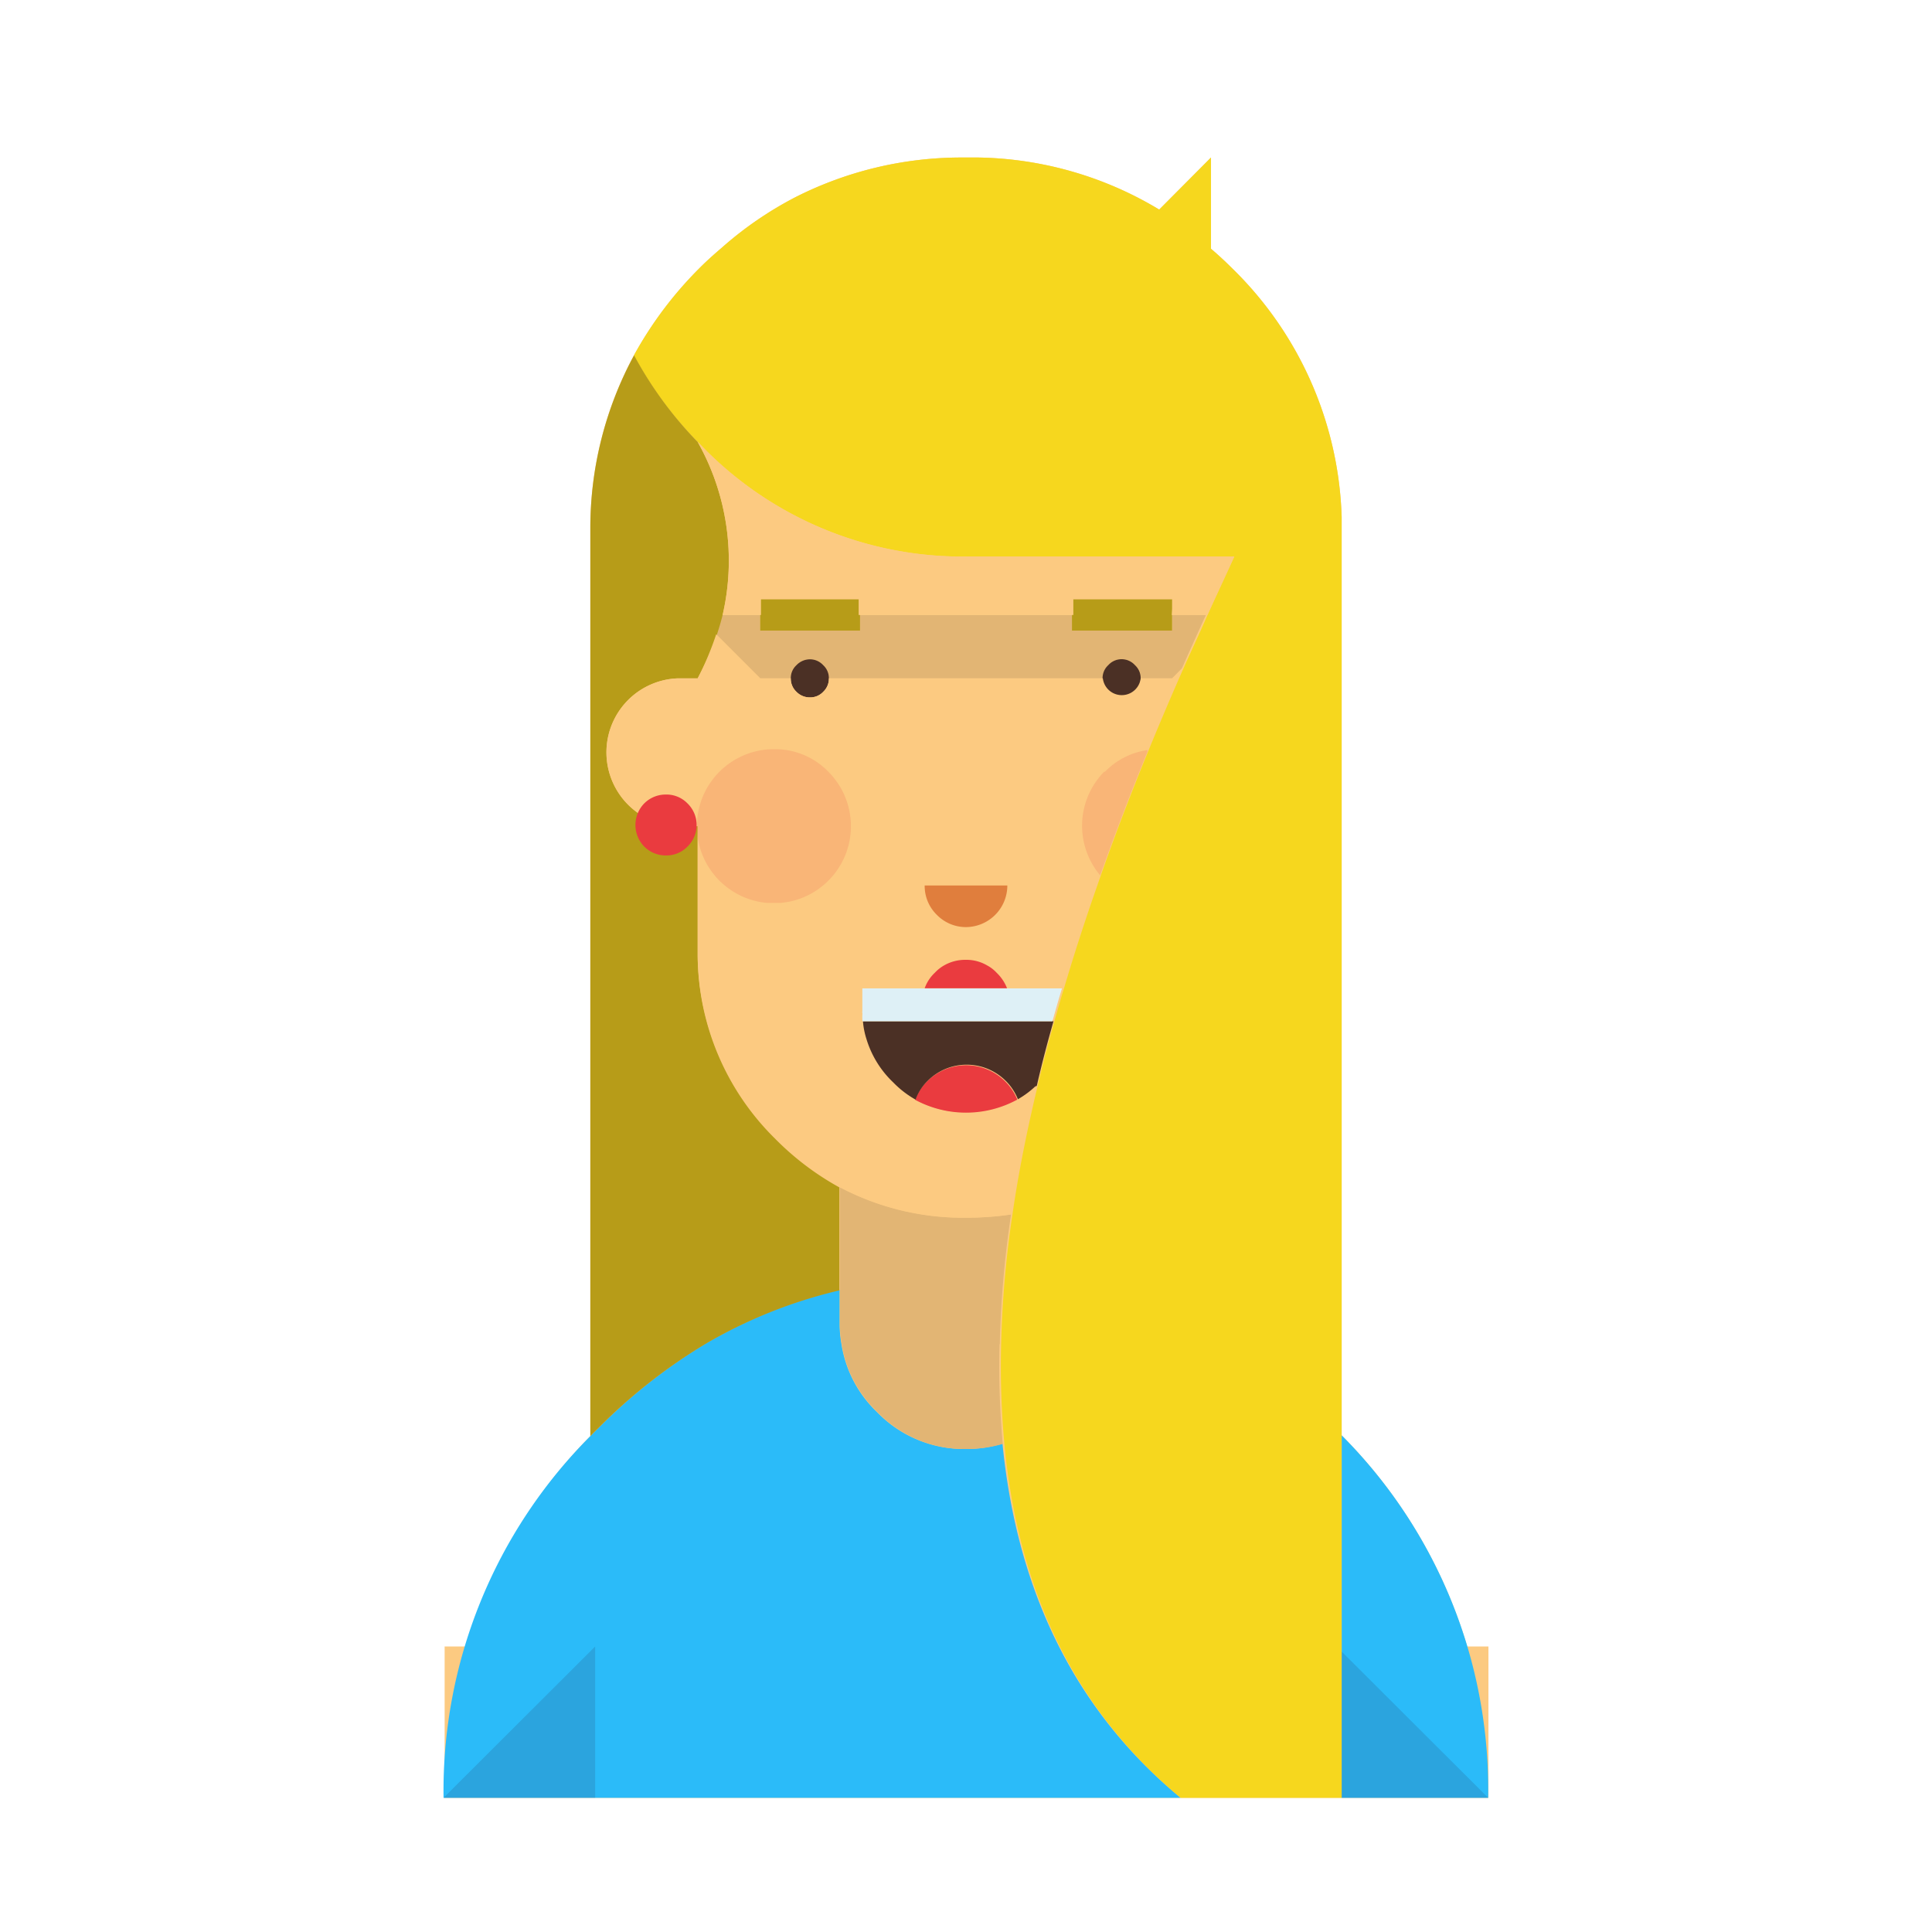 <svg xmlns="http://www.w3.org/2000/svg" xmlns:xlink="http://www.w3.org/1999/xlink" viewBox="0 0 72 72"><defs><clipPath id="a"><rect x="25.97" y="27.92" width="16.79" height="5.73" fill="none"/></clipPath><clipPath id="b"><rect x="16.53" y="61.36" width="38.93" height="5.64" fill="none"/></clipPath></defs><path d="M54.68,61.36A18.78,18.78,0,0,0,50,53.49l0-33.13V19.9c0-.21,0-.42,0-.63A13.52,13.52,0,0,0,45.92,10c-.25-.25-.52-.5-.79-.73V5.87L43.2,7.81a13.47,13.47,0,0,0-6.74-1.94h-.67a13.68,13.68,0,0,0-6.15,1.48h0a13.47,13.47,0,0,0-2.75,1.89c-.27.23-.54.47-.8.73a14.34,14.34,0,0,0-2.47,3.28A13.54,13.54,0,0,0,22,19.71V53.52a18.82,18.82,0,0,0-4.64,7.84h-.79V67H55.47V61.36Z" fill="#fcca81"/><path d="M31.3,48.07a18,18,0,0,0-5,2,20.49,20.49,0,0,0-4,3.15c-.1.09-.19.19-.28.28A18.7,18.7,0,0,0,16.53,67H44q-5.81-4.8-6.64-13.2A4.73,4.73,0,0,1,36,54a4.5,4.5,0,0,1-3.32-1.38,4.43,4.43,0,0,1-1.32-2.52,4.89,4.89,0,0,1-.07-.68V48.07M50,67h5.46A18.7,18.7,0,0,0,50,53.49Z" fill="#2bbbf9"/><path d="M37.26,50.09a38.17,38.17,0,0,1,.42-4.83,11.42,11.42,0,0,1-1.67.12,9.82,9.82,0,0,1-4.71-1.13v5.16a4.89,4.89,0,0,0,.07.68,4.43,4.43,0,0,0,1.32,2.52A4.5,4.5,0,0,0,36,54a4.73,4.73,0,0,0,1.37-.19,32,32,0,0,1-.12-3.71m6.79-25.18c.29-.65.59-1.32.9-2H43.68v.58H40v-.58H32v.58H28.33v-.58H26.9q-.09.36-.21.72l1.64,1.64h1.14a.65.65,0,0,1,.21-.49.7.7,0,0,1,.5-.22.67.67,0,0,1,.5.22.65.65,0,0,1,.21.49H41.1a.65.65,0,0,1,.21-.49.67.67,0,0,1,1,0,.65.65,0,0,1,.21.49h1.17Z" fill="#e2b574"/><path d="M37.92,41a2,2,0,0,0-.47-.71,2.06,2.06,0,0,0-2.89,0,1.89,1.89,0,0,0-.46.71,4,4,0,0,0,3.82,0" fill="#ea3b3f"/><path d="M45.13,5.87,43.2,7.81a13.47,13.47,0,0,0-6.74-1.94h-.67a13.68,13.68,0,0,0-6.15,1.48h0a13.47,13.47,0,0,0-2.75,1.89c-.27.23-.54.47-.8.73a14.34,14.34,0,0,0-2.47,3.28A14.41,14.41,0,0,0,26,16.47l.17.17a13.52,13.52,0,0,0,9.93,4.1H46c-.35.74-.69,1.46-1,2.18s-.61,1.34-.9,2c-.84,1.9-1.6,3.75-2.28,5.53-.33.87-.64,1.72-.93,2.56-.46,1.31-.87,2.58-1.24,3.83-.13.41-.24.82-.36,1.23-.23.81-.44,1.61-.62,2.4-.4,1.67-.72,3.26-.94,4.8a38.17,38.17,0,0,0-.42,4.83,32,32,0,0,0,.12,3.71Q38.22,62.2,44,67h6V53.49l0-33.13V19.9c0-.21,0-.42,0-.63A13.52,13.52,0,0,0,45.92,10c-.25-.25-.52-.5-.79-.73Z" fill="#f6d71e"/><path d="M39.24,38.06H32.16a2.86,2.86,0,0,0,.13.66,3.71,3.71,0,0,0,1,1.62,3.62,3.62,0,0,0,.83.64,1.89,1.89,0,0,1,.46-.71,2.06,2.06,0,0,1,2.89,0,2,2,0,0,1,.47.71,3.43,3.43,0,0,0,.7-.52c.18-.79.39-1.59.62-2.4" fill="#4b3025"/><path d="M30.18,24.57a.7.7,0,0,0-.5.22.65.65,0,0,0-.21.49.67.67,0,0,0,.21.5.69.69,0,0,0,.5.21.66.66,0,0,0,.5-.21.67.67,0,0,0,.21-.5.65.65,0,0,0-.21-.49.67.67,0,0,0-.5-.22" fill="#4b3025"/><polyline points="32.05 23.5 32.05 22.92 32.05 22.33 28.33 22.33 28.33 22.92 28.33 23.5 32.05 23.5" fill="#b79c18"/><path d="M42.3,25.78a.67.67,0,0,0,.21-.5.65.65,0,0,0-.21-.49.67.67,0,0,0-1,0,.65.65,0,0,0-.21.49.7.7,0,0,0,1.2.5" fill="#4b3025"/><polygon points="43.68 23.5 43.68 22.92 43.68 22.33 39.95 22.33 39.95 22.92 39.95 23.5 43.68 23.5" fill="#b79c18"/><path d="M32.14,37.76a1.46,1.46,0,0,0,0,.3h7.08c.12-.41.23-.82.36-1.23H32.13v.86a.15.15,0,0,0,0,.07" fill="#def0f6"/><path d="M26,16.47a14.41,14.41,0,0,1-2.37-3.23A13.54,13.54,0,0,0,22,19.71V53.52c.09-.09.18-.19.28-.28a20.49,20.49,0,0,1,4-3.15,18,18,0,0,1,5-2V44.25a10.42,10.42,0,0,1-2.4-1.82A9.65,9.65,0,0,1,26,35.59v-4.8h-.74A2.75,2.75,0,0,1,24,30.44a2.76,2.76,0,0,1,1.28-5.16H26a11.2,11.2,0,0,0,.72-1.64q.12-.36.21-.72A9,9,0,0,0,26,16.47" fill="#b79c18"/><path d="M42.51,25.28a.71.71,0,0,1-1.41,0H30.89a.67.67,0,0,1-.21.5.66.66,0,0,1-.5.21.69.69,0,0,1-.5-.21.67.67,0,0,1-.21-.5H28.33l-1.64-1.64A11.2,11.2,0,0,1,26,25.28h-.74A2.76,2.76,0,0,0,24,30.44a2.75,2.75,0,0,0,1.28.35H26v4.8a9.65,9.65,0,0,0,2.93,6.84,10.42,10.42,0,0,0,2.4,1.82A9.82,9.82,0,0,0,36,45.38a11.42,11.42,0,0,0,1.67-.12c.22-1.54.54-3.13.94-4.8a3.43,3.43,0,0,1-.7.52,4,4,0,0,1-3.82,0,3.62,3.62,0,0,1-.83-.64,3.71,3.71,0,0,1-1-1.62,2.86,2.86,0,0,1-.13-.66,1.46,1.46,0,0,1,0-.3.15.15,0,0,1,0-.07v-.86H39.6c.37-1.25.78-2.52,1.24-3.83.29-.84.6-1.69.93-2.56.68-1.78,1.44-3.63,2.28-5.53l-.37.37H42.51m-8,7.77v0h3.08v0A1.55,1.55,0,0,1,36,34.6a1.51,1.51,0,0,1-1.1-.46,1.5,1.5,0,0,1-.45-1.09m9.22-10.13H45c.33-.72.67-1.44,1-2.18h-9.9a13.52,13.52,0,0,1-9.93-4.1L26,16.47a9,9,0,0,1,.93,6.45h1.43v-.59H32v.59H40v-.59h3.72Z" fill="#fcca81"/><path d="M34.46,33v0a1.5,1.5,0,0,0,.45,1.09,1.51,1.51,0,0,0,1.1.46,1.55,1.55,0,0,0,1.53-1.55v0Z" fill="#e07e3d"/><g opacity="0.15"><g clip-path="url(#a)"><path d="M41.15,28.76A2.87,2.87,0,0,0,41,32.62c.54-1.51,1.13-3.07,1.79-4.67a2.74,2.74,0,0,0-1.61.81m-12.31-.84a2.87,2.87,0,1,0,2,.84,2.76,2.76,0,0,0-2-.84" fill="#ea3b3f"/></g></g><path d="M34.84,36.25a1.46,1.46,0,0,0-.38.58h3.07a1.61,1.61,0,0,0-.39-.58,1.31,1.31,0,0,0-.35-.27,1.52,1.52,0,0,0-.8-.21,1.58,1.58,0,0,0-.81.21,1.44,1.44,0,0,0-.34.27" fill="#ea3b3f"/><path d="M25.62,31.55a1.12,1.12,0,0,0,0-1.61,1.09,1.09,0,0,0-.8-.33,1.13,1.13,0,0,0-.81.33,1.15,1.15,0,0,0,0,1.61,1.13,1.13,0,0,0,.81.33,1.09,1.09,0,0,0,.8-.33" fill="#ea3b3f"/><g opacity="0.15"><g clip-path="url(#b)"><path d="M16.53,67h5.65V61.36ZM50,67h5.46L50,61.55Z" fill="#262041"/></g></g></svg>